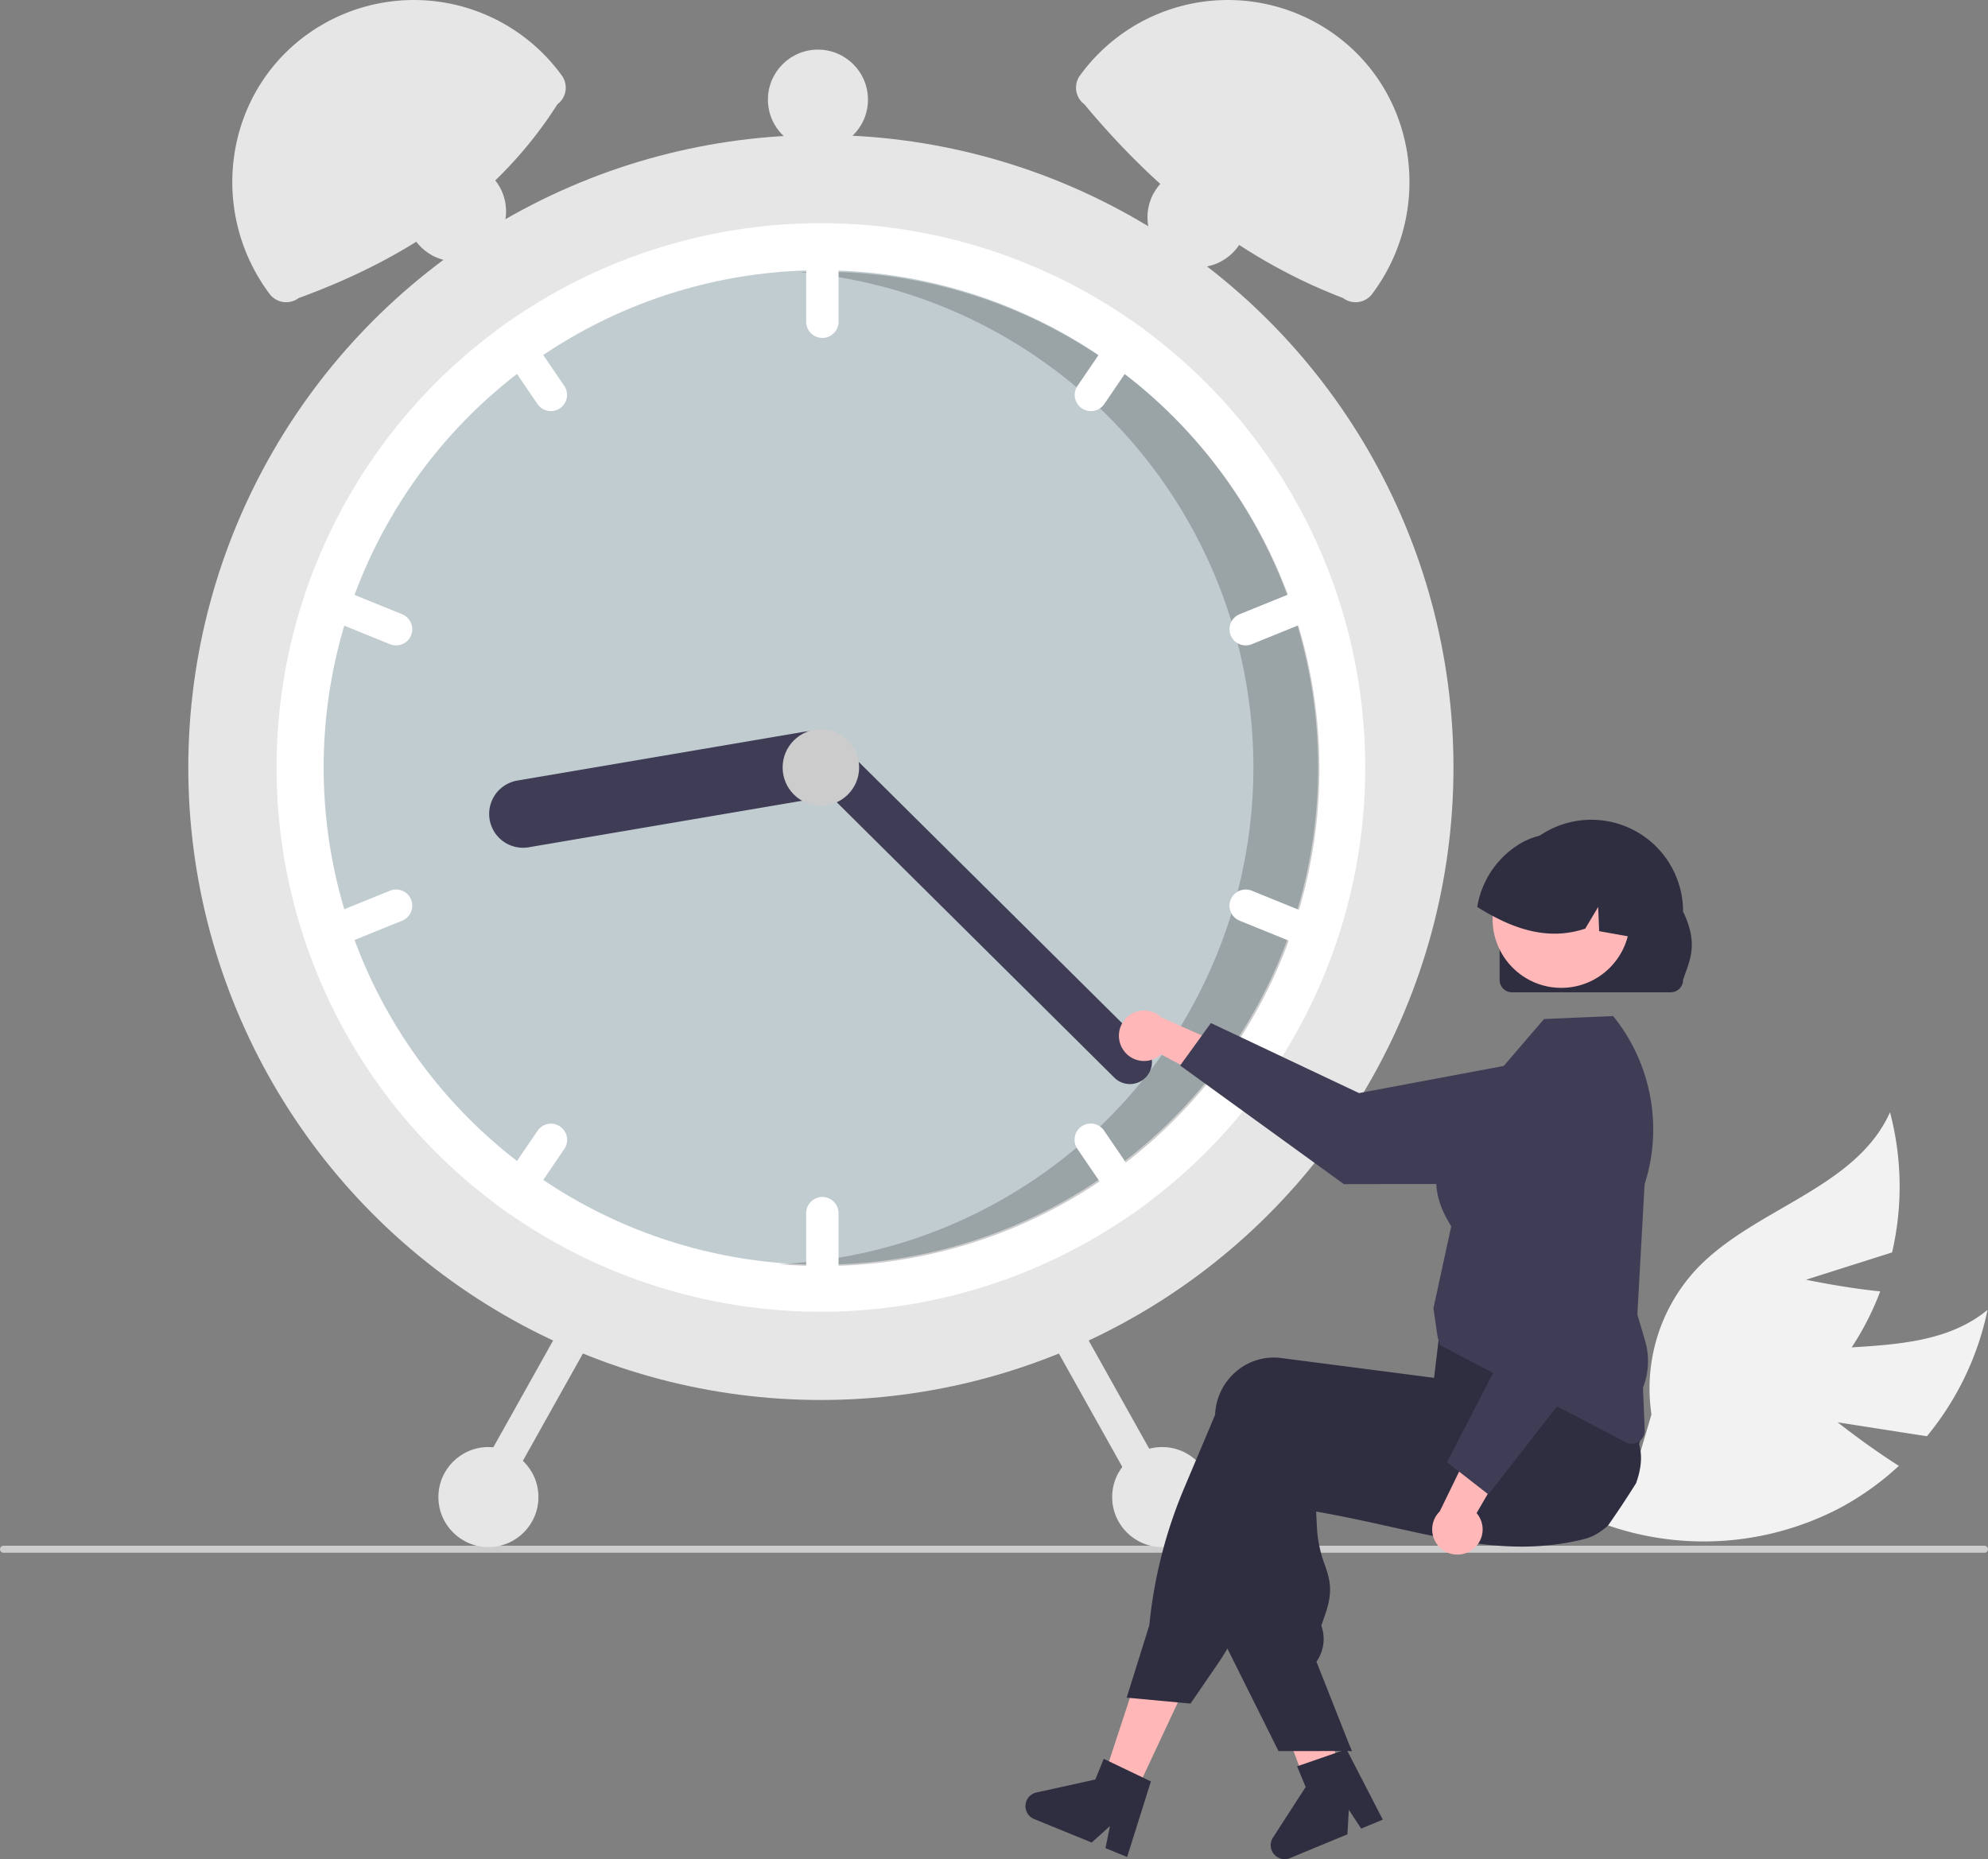 <svg xmlns="http://www.w3.org/2000/svg" data-name="Layer 1" width="675.67" height="631.947" viewBox="0 0 675.67 631.947" xmlns:xlink="http://www.w3.org/1999/xlink"><rect x="0" y="0" width="675.67" height="631.947" fill="#808080" stroke="none"/><path d="M886.757,617.484l30.311,4.737a98.985,98.985,0,0,0,20.604-42.939c-22.164,18.143-55.869,8.502-82.745,18.407A59.54,59.54,0,0,0,819.307,635.033L804.494,650.97A99.77,99.77,0,0,0,887.905,646.378a96.372,96.372,0,0,0,19.64-14.099C896.939,625.6,886.757,617.484,886.757,617.484Z" transform="translate(-262.165 -134.027)" fill="#f2f2f2"/><path d="M875.996,569.007l29.242-9.278a98.985,98.985,0,0,0-.708-47.621c-11.746,26.123-46.214,32.526-65.851,53.377a59.54,59.54,0,0,0-15.227,49.31l-6.151,20.871a99.77,99.77,0,0,0,72.609-41.31,96.373,96.373,0,0,0,11.291-21.379C888.73,571.73,875.996,569.007,875.996,569.007Z" transform="translate(-262.165 -134.027)" fill="#f2f2f2"/><path d="M937.835,660.625a1.186,1.186,0,0,1-1.19,1.19H263.355a1.19,1.19,0,0,1,0-2.38h673.29A1.187,1.187,0,0,1,937.835,660.625Z" transform="translate(-262.165 -134.027)" fill="#ccc"/><circle cx="278.998" cy="260.866" r="215" fill="#e6e6e6"/><path d="M726.163,394.892a184.744,184.744,0,0,1-74.67,148.51c-1.55,1.16-3.13,2.29-4.72,3.39a185.031,185.031,0,0,1-211.22,0c-1.59-1.1-3.17-2.23-4.72-3.39a185.02,185.02,0,0,1,0-297.02c1.55-1.16,3.13-2.29,4.72-3.39a185.031,185.031,0,0,1,211.22,0c1.59,1.1,3.17,2.23,4.72,3.39A184.744,184.744,0,0,1,726.163,394.892Z" transform="translate(-262.165 -134.027)" fill="#fff"/><circle cx="278.998" cy="260.866" r="169" fill="#c1ccd0"/><path d="M541.604,226.365c-2.562,0-5.108.067-7.642.18a168.995,168.995,0,0,1-7.156,337.168c4.878.423,9.811.652,14.799.652a169,169,0,0,0,0-338Z" transform="translate(-262.165 -134.027)" opacity="0.2"/><path d="M541.663,213.892a5.51,5.51,0,0,0-5.5,5.5v24a5.5,5.5,0,0,0,11,0v-24A5.51,5.51,0,0,0,541.663,213.892Z" transform="translate(-262.165 -134.027)" fill="#fff"/><path d="M651.493,246.382c-1.55-1.16-3.13-2.29-4.72-3.39a5.497,5.497,0,0,0-4.9,2.39l-13.51,19.83a5.499,5.499,0,0,0,9.09,6.19l13.51-19.83A5.464,5.464,0,0,0,651.493,246.382Z" transform="translate(-262.165 -134.027)" fill="#fff"/><path d="M712.873,336.802a5.493,5.493,0,0,0-7.16-3.02l-22.24,9.03a5.499,5.499,0,0,0,4.14,10.19l22.24-9.03A5.512,5.512,0,0,0,712.873,336.802Z" transform="translate(-262.165 -134.027)" fill="#fff"/><path d="M453.963,265.212l-13.51-19.83a5.497,5.497,0,0,0-4.9-2.39c-1.59,1.1-3.17,2.23-4.72,3.39a5.464,5.464,0,0,0,.53,5.19l13.51,19.83a5.499,5.499,0,0,0,9.09-6.19Z" transform="translate(-262.165 -134.027)" fill="#fff"/><path d="M398.853,342.812l-22.24-9.03a5.499,5.499,0,0,0-4.14,10.19l22.24,9.03a5.499,5.499,0,0,0,4.14-10.19Z" transform="translate(-262.165 -134.027)" fill="#fff"/><path d="M541.663,540.892a5.51,5.51,0,0,0-5.5,5.5v24a5.5,5.5,0,0,0,11,0v-24A5.51,5.51,0,0,0,541.663,540.892Z" transform="translate(-262.165 -134.027)" fill="#fff"/><path d="M650.963,538.212l-13.51-19.83a5.499,5.499,0,1,0-9.09,6.19l13.51,19.83a5.497,5.497,0,0,0,4.9,2.39c1.59-1.1,3.17-2.23,4.72-3.39A5.464,5.464,0,0,0,650.963,538.212Z" transform="translate(-262.165 -134.027)" fill="#fff"/><path d="M709.853,445.812l-22.24-9.03a5.499,5.499,0,0,0-4.14,10.19l22.24,9.03a5.499,5.499,0,0,0,4.14-10.19Z" transform="translate(-262.165 -134.027)" fill="#fff"/><path d="M452.513,516.932a5.5,5.5,0,0,0-7.64,1.45l-13.51,19.83a5.464,5.464,0,0,0-.53,5.19c1.55,1.16,3.13,2.29,4.72,3.39a5.497,5.497,0,0,0,4.9-2.39l13.51-19.83A5.498,5.498,0,0,0,452.513,516.932Z" transform="translate(-262.165 -134.027)" fill="#fff"/><path d="M401.873,439.802a5.493,5.493,0,0,0-7.16-3.02l-22.24,9.03a5.499,5.499,0,0,0,4.14,10.19l22.24-9.03A5.512,5.512,0,0,0,401.873,439.802Z" transform="translate(-262.165 -134.027)" fill="#fff"/><path d="M548.799,392.163a11.513,11.513,0,0,1-9.409,13.266l-97.598,16.601a11.5,11.5,0,0,1-3.857-22.674l97.598-16.601A11.513,11.513,0,0,1,548.799,392.163Z" transform="translate(-262.165 -134.027)" fill="#3f3d56"/><path d="M651.518,500.294a7.508,7.508,0,0,1-10.607.042l-105.063-104.239a7.5,7.5,0,0,1,10.565-10.648l105.063,104.239A7.508,7.508,0,0,1,651.518,500.294Z" transform="translate(-262.165 -134.027)" fill="#3f3d56"/><circle cx="278.998" cy="260.866" r="13" fill="#ccc"/><path d="M451.619,169.471c-19.955,31.372-50.401,52.193-87.95,65.87a7.059,7.059,0,0,1-9.882-1.418l0,0c-20.396-27.232-15.791-66.153,11.128-86.962a62.068,62.068,0,0,1,87.558,11.875l.564.753A7.059,7.059,0,0,1,451.619,169.471Z" transform="translate(-262.165 -134.027)" fill="#e6e6e6"/><path d="M629.852,158.836a62.068,62.068,0,0,1,87.558-11.875c26.918,20.809,31.524,59.729,11.128,86.962l0,0a7.059,7.059,0,0,1-9.882,1.418c-34.857-13.345-63.442-36.439-87.95-65.87a7.059,7.059,0,0,1-1.418-9.882Z" transform="translate(-262.165 -134.027)" fill="#e6e6e6"/><path d="M621.106,581.161a5.51,5.51,0,0,0-2.114,7.485l31.742,56.723a5.5,5.5,0,0,0,9.599-5.372l-31.742-56.723A5.51,5.51,0,0,0,621.106,581.161Z" transform="translate(-262.165 -134.027)" fill="#e6e6e6"/><path d="M453.734,583.274,421.992,639.997a5.5,5.5,0,0,0,9.599,5.372l31.742-56.723a5.5,5.5,0,1,0-9.599-5.372Z" transform="translate(-262.165 -134.027)" fill="#e6e6e6"/><circle cx="394.998" cy="508.866" r="17" fill="#e6e6e6"/><circle cx="406.998" cy="73.866" r="17" fill="#e6e6e6"/><circle cx="277.998" cy="33.866" r="17" fill="#e6e6e6"/><circle cx="154.998" cy="71.866" r="17" fill="#e6e6e6"/><circle cx="165.998" cy="508.866" r="17" fill="#e6e6e6"/><path d="M643.828,490.733a8.516,8.516,0,0,0,12.95,1.677l26.676,14.293-1.431-15.661L656.911,479.87a8.562,8.562,0,0,0-13.083,10.863Z" transform="translate(-262.165 -134.027)" fill="#ffb7b7"/><path d="M663.264,496.199l10.453-14.43,50.36,23.807,62.667-11.758a21.471,21.471,0,0,1,25.43,21.063h0a21.494,21.494,0,0,1-21.431,21.51l-71.816.133Z" transform="translate(-262.165 -134.027)" fill="#3f3d56"/><polygon points="384.999 611.399 374.422 606.341 388.951 562.133 404.56 569.599 384.999 611.399" fill="#ffb7b7"/><path d="M718.07,738.299c-.769.482-1.538.956-2.315,1.43-1.546.948-3.107,1.88-4.669,2.797-.785.458-1.577.917-2.362,1.367v.023l-.047.008-.016.008-1.196.295-1.717-4.537-.792-2.09-1.119-2.96-2.051-5.415-10.799-28.511,16.788-4.141.629,2.571h.008l.311,1.274,5.865,23.788,1.196,4.863.039.148.722,2.905.622,2.517.691,2.812Z" transform="translate(-262.165 -134.027)" fill="#ffb7b7"/><path d="M818.218,638.174c-1.064,1.709-2.152,3.41-3.247,5.096q-3.053,4.708-6.269,9.276c0,.008-.008.008-.016.016a21.934,21.934,0,0,1-4.117,3.006c-.062.047-.132.078-.194.117a15.18,15.18,0,0,1-3.465,1.391c-.435.109-.878.217-1.313.326-1.569.373-3.123.691-4.669.971-2.75.489-5.469.839-8.173,1.057-.218.023-.435.039-.653.054-11.117.816-21.939-.497-33.235-2.649-5.578-1.057-11.272-2.323-17.169-3.636-1.927-.435-3.861-.862-5.819-1.29-.148-.031-.303-.07-.458-.101-2.797-.614-5.64-1.22-8.553-1.818-3.667-.754-7.45-1.484-11.381-2.175l.28,5.539a41.689,41.689,0,0,0,2.626,12.453c1.678,4.91,3.006,8.794.202,16.881l-1.352,3.915a13.372,13.372,0,0,1-1.375,11.832l-.272.412,11.272,28.519.73,1.849h-5.772l-7.101.008H696.692l-17.363-34.835-.831-1.663v-.085l1.795-66.943c.023-.59.07-1.189.148-1.779a20.353,20.353,0,0,1,7.745-13.704,19.6,19.6,0,0,1,14.597-3.993l5.943.769,12.143,1.569,8.553,1.111.171.023,25.225,3.263,1.81-7.38.334-.124,10.62-3.892,36.731-13.463.093-.031,2.416-.886.287.466c.085.14.171.28.249.42a71.999,71.999,0,0,1,5.803,13.471,211.477,211.477,0,0,1,6.098,23.283q.105.513.186.932l.023.085c.023.132.039.217.047.241C820.363,629.605,819.772,633.909,818.218,638.174Z" transform="translate(-262.165 -134.027)" fill="#2f2e41"/><path d="M819.769,613.503c-.117-.497-.264-1.002-.419-1.492a106.29,106.29,0,0,0-4.304-10.892c-1.833-4.04-4.032-8.367-6.65-13.051q-1.899-3.403-4.086-7.077-1.095-1.841-2.276-3.752a1.972,1.972,0,0,0-.101-.171l-.225-.373-36.342,4.863-13.533,1.81-.808,6.743-.194,1.67c-.008,0-.008,0,0,.008l-.544,4.552v.008l-.722,6.013-.062-.008-20.082-2.603-20.696-2.68-11.117-1.437a19.588,19.588,0,0,0-14.597,3.993,20.363,20.363,0,0,0-7.745,13.704c-.07.544-.117,1.103-.14,1.655l-10.488,24.852a160.343,160.343,0,0,0-11.855,46.643l-7.691,24.588,1.095.101,16.299,1.515,4.304.404,9.478-13.836c1.08-1.577,2.105-3.201,3.061-4.863a73.861,73.861,0,0,0,4.187-8.421l20.502-48.788q2.377.408,4.708.777,10.779,1.748,20.696,2.851c21.496,2.401,40.11,2.587,56.681.552q6.98-.851,13.494-2.237,2.389-.501,4.716-1.08c.365-.085.722-.171,1.08-.264a19.825,19.825,0,0,0,13.867-12.958A20.228,20.228,0,0,0,819.769,613.503Z" transform="translate(-262.165 -134.027)" fill="#2f2e41"/><path d="M650.542,738.207l-11.443-5.485-1.795-.862-2.867,7.038-20.012,4.405a4.748,4.748,0,0,0-.777,9.035l19.554,7.979,6.207-5.586-1.523,7.497,7.365,3.006,8.072-25.691Z" transform="translate(-262.165 -134.027)" fill="#2f2e41"/><polygon points="458.703 593.34 459.434 595.189 458.703 595.189 458.703 593.34" fill="#2f2e41"/><path d="M716.883,729.611,704.892,733.765l-1.882.65,2.915,7.018-11.121,17.211a4.748,4.748,0,0,0,5.805,6.967l19.508-8.089.48-8.337,4.193,6.398,7.349-3.046-12.341-23.935Z" transform="translate(-262.165 -134.027)" fill="#2f2e41"/><path d="M816.778,624.759a4.404,4.404,0,0,1-2.043-.507l-63.274-33.062-.731-2.993-1.378-9.472.019-.089,6.018-27.743c-.11-.238-.341-.629-.601-1.07-2.687-4.552-10.862-18.405,4.741-37.48l27.395-31.939,23.513-1.012.268.338A61.242,61.242,0,0,1,821.115,536.617l-2.448,44.217,2.626,8.93a24.639,24.639,0,0,1-.722,15.944l.602,14.459a4.417,4.417,0,0,1-4.395,4.592Z" transform="translate(-262.165 -134.027)" fill="#3f3d56"/><path d="M761.892,661.224a8.516,8.516,0,0,0,2.126-12.884L779.231,622.178l-15.702.885-12.039,24.708a8.562,8.562,0,0,0,10.402,13.453Z" transform="translate(-262.165 -134.027)" fill="#ffb7b7"/><path d="M768.031,641.99l-14.057-10.949,25.544-49.501L769.946,518.501a21.471,21.471,0,0,1,21.934-24.682h0a21.494,21.494,0,0,1,20.752,22.166l-2.365,71.777Z" transform="translate(-262.165 -134.027)" fill="#3f3d56"/><path id="f4e08e8b-ef08-4d70-8ad3-b81af8a71ff9-2186" data-name="a1ca5f83-7fa1-45b1-9d3b-bf096f25c0e5" d="M771.842,467.131V443.864a31.177,31.177,0,1,1,62.354-.04v.04c5.495,11.451,2.057,16.895,0,23.267a4.193,4.193,0,0,1-4.186,4.186H776.03A4.193,4.193,0,0,1,771.842,467.131Z" transform="translate(-262.165 -134.027)" fill="#2f2e41"/><circle cx="530.632" cy="312.441" r="23.337" fill="#ffb7b7"/><path d="M817.22,452.586c-.212-.033-.423-.078-.635-.111-3.64-.646-7.28-1.28-10.91-1.937l-.334-8.227-4.397,7.369c-10.03,3.329-19.415,1.447-28.242-2.705a79.737,79.737,0,0,1-8.461-4.664,30.927,30.927,0,0,1,15.196-21.886c.334-.189.657-.356.991-.523a.011.011,0,0,0,.011-.011c.568-.267,1.147-.523,1.726-.757a25.707,25.707,0,0,1,26.985,5.232C816.274,431.167,819.48,442.4,817.22,452.586Z" transform="translate(-262.165 -134.027)" fill="#2f2e41"/></svg>